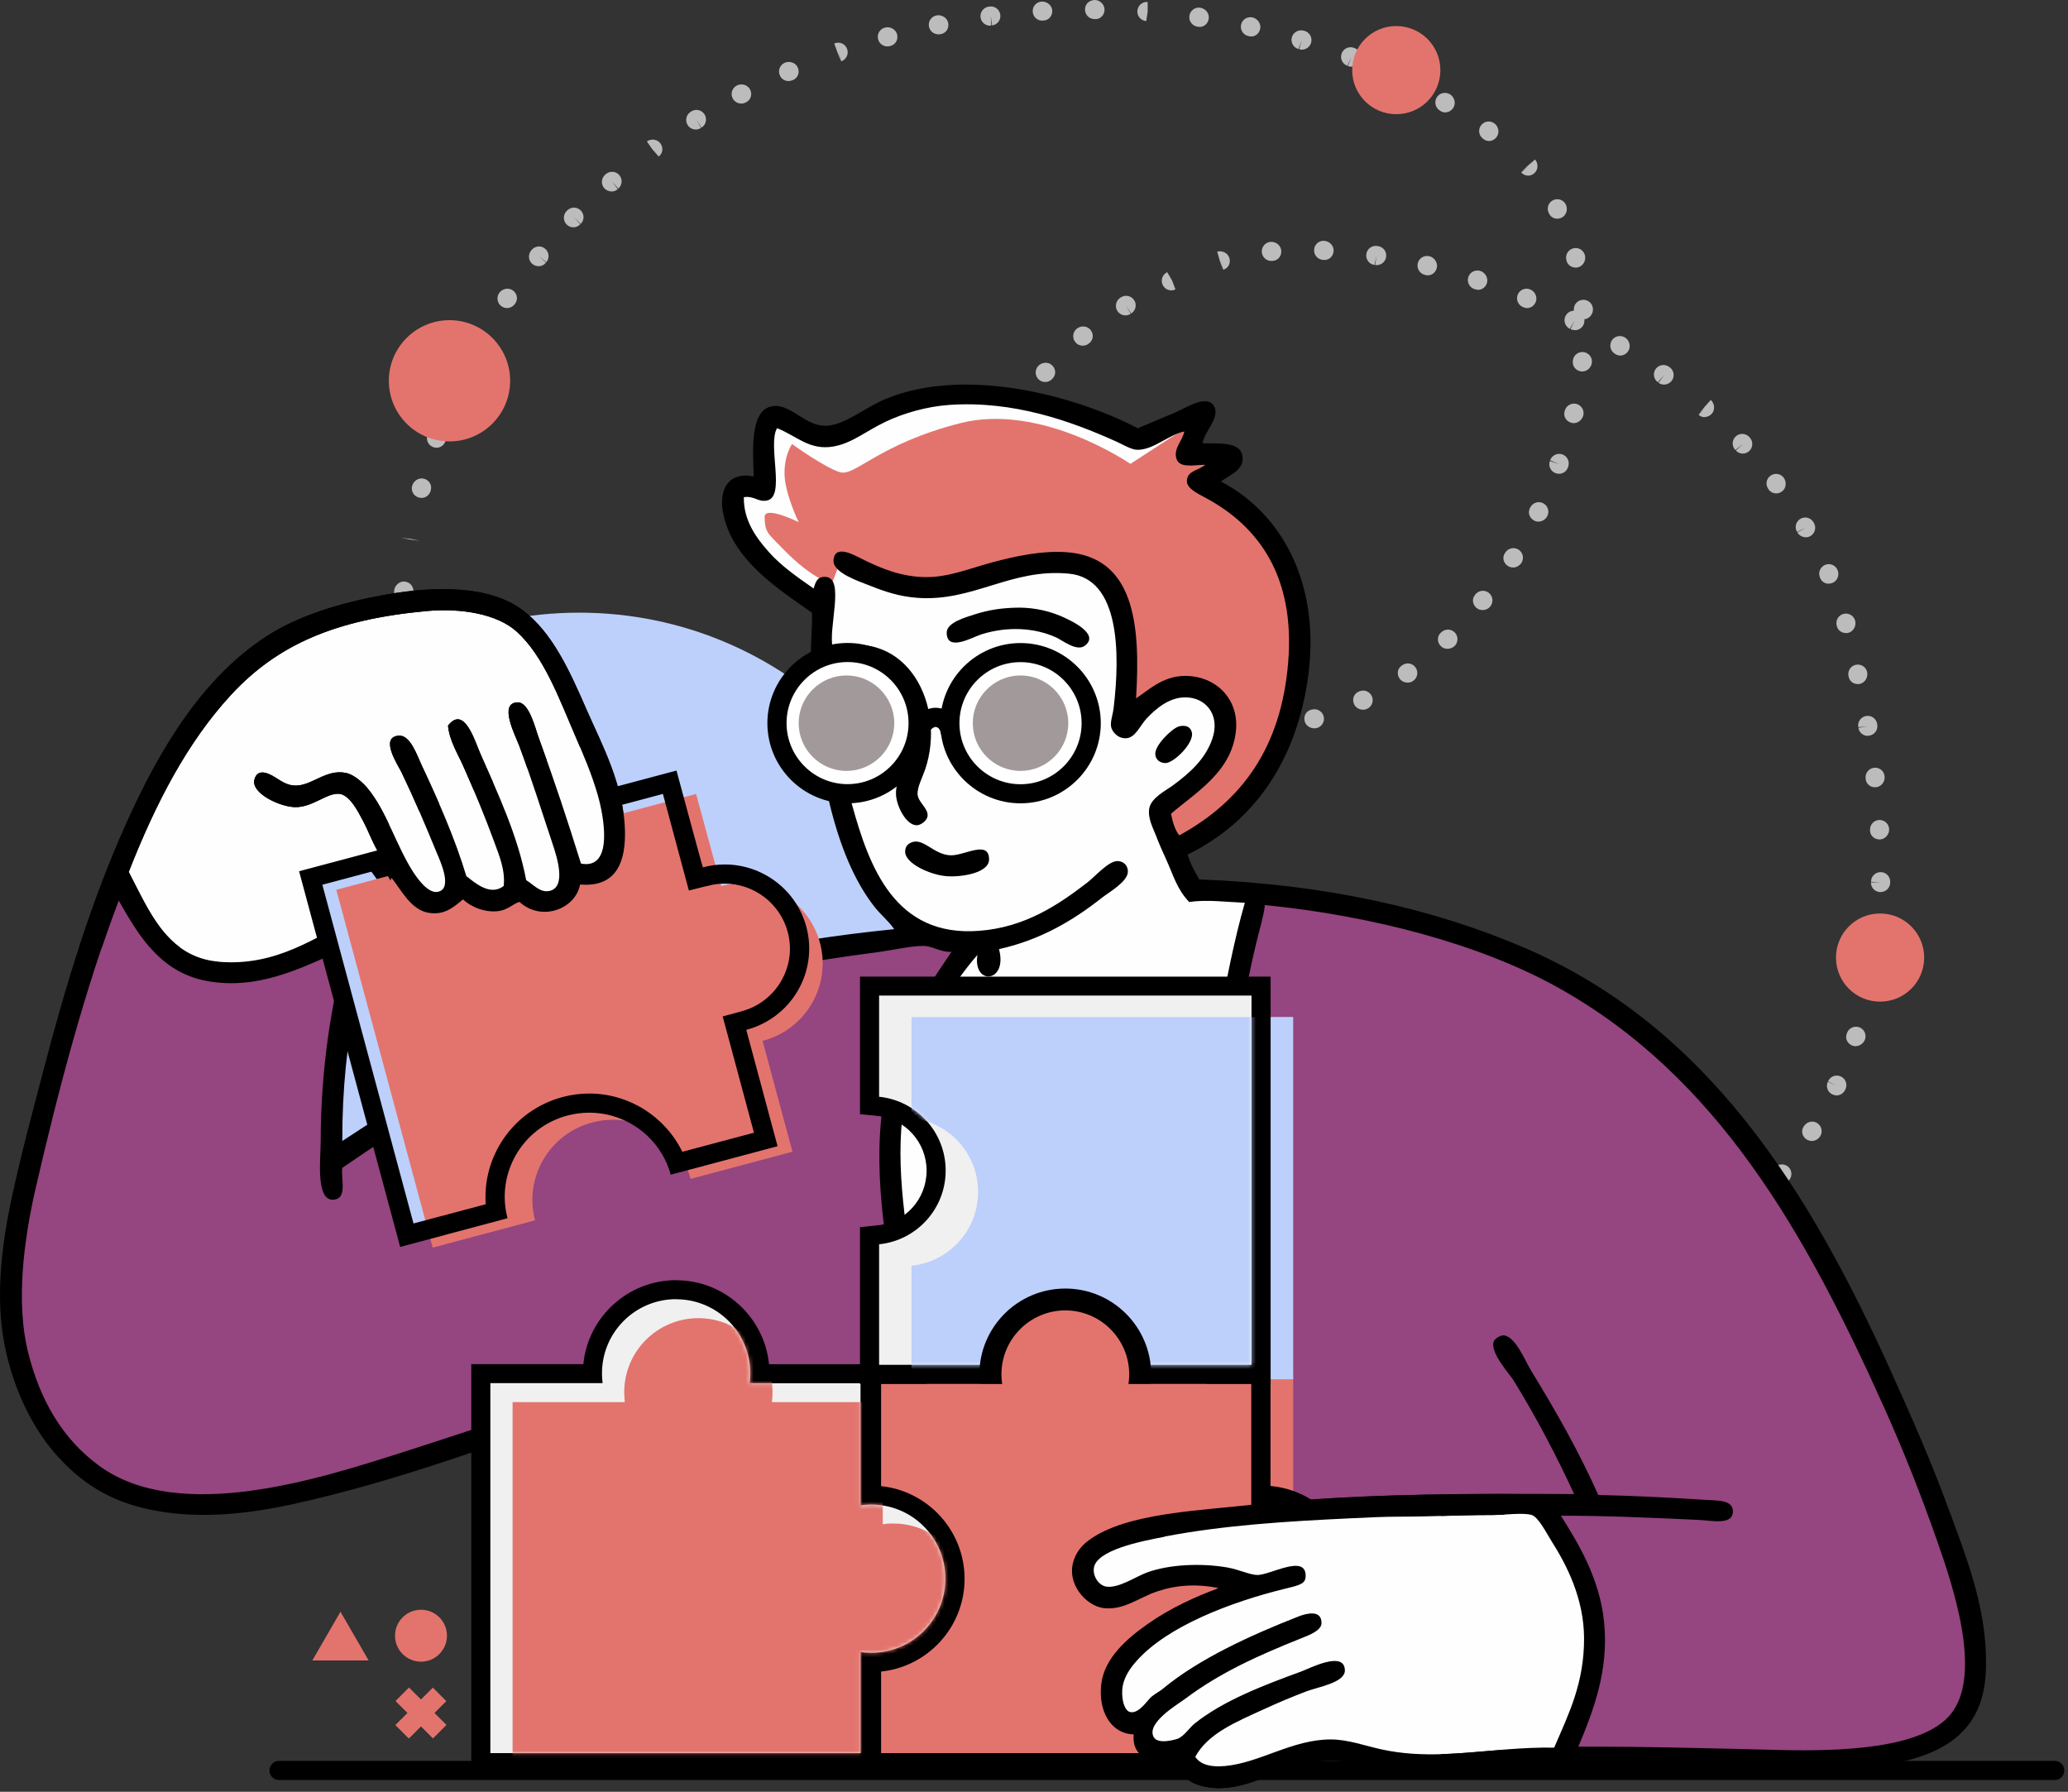 <svg width="531" height="460" viewBox="0 0 531 460" fill="none" xmlns="http://www.w3.org/2000/svg">
<rect x="0" y="0" width="531" height="460" fill="#333333" stroke="none"/>
<path fill-rule="evenodd" clip-rule="evenodd" d="M148.71 157.286C201.873 157.286 244.968 200.353 244.968 253.504C244.968 306.656 201.873 349.7 148.71 349.7C95.547 349.7 52.452 306.634 52.452 253.504C52.452 200.375 95.547 157.286 148.71 157.286Z" fill="#BDD0FB"/>
<path fill-rule="evenodd" clip-rule="evenodd" d="M148.71 176.494C191.267 176.494 225.77 210.974 225.77 253.504C225.77 296.035 191.267 330.515 148.71 330.515C106.152 330.515 71.65 296.035 71.65 253.504C71.65 210.974 106.152 176.494 148.71 176.494Z" fill="#BDD0FB"/>
<path d="M111.141 433.264L101.515 442.871L104.977 446.336L114.603 436.73L111.141 433.264Z" fill="#E3746D"/>
<path d="M105.009 433.232L101.547 436.697L111.175 446.302L114.637 442.837L105.009 433.232Z" fill="#E3746D"/>
<path fill-rule="evenodd" clip-rule="evenodd" d="M108.099 413.272C111.791 413.272 114.767 416.246 114.767 419.936C114.767 423.625 111.769 426.599 108.099 426.599C104.43 426.599 101.432 423.625 101.432 419.936C101.432 416.246 104.43 413.272 108.099 413.272Z" fill="#E3746D"/>
<path d="M87.424 413.786L80.197 426.286H94.652L87.424 413.786Z" fill="#E3746D"/>
<path d="M367.069 359.047C366.04 359.047 365.077 358.421 364.719 357.437C364.272 356.163 364.876 354.776 366.151 354.329C367.539 353.837 368.926 354.508 369.374 355.783C369.821 357.057 369.172 358.466 367.897 358.913C367.628 359.002 367.337 359.07 367.046 359.07L367.069 359.047Z" fill="#BCBCBC"/>
<path d="M379.666 354.351C378.659 354.351 377.675 353.77 377.317 352.786C376.847 351.534 377.362 350.17 378.615 349.678C378.637 349.678 378.883 349.589 378.906 349.566C380.181 349.119 381.591 349.79 382.038 351.064C382.486 352.339 381.814 353.748 380.539 354.195C380.27 354.284 379.979 354.351 379.689 354.351H379.666ZM392.219 349.499C391.212 349.499 390.25 348.94 389.869 347.979C389.377 346.726 389.869 345.34 391.145 344.848L391.368 344.759C392.644 344.267 394.053 344.893 394.546 346.167C395.038 347.442 394.411 348.851 393.136 349.343C392.845 349.454 392.51 349.522 392.196 349.522L392.219 349.499ZM404.682 344.423C403.697 344.423 402.757 343.887 402.355 342.947C401.84 341.718 402.31 340.331 403.541 339.795C403.541 339.795 403.787 339.705 403.809 339.683C405.062 339.169 406.494 339.795 407.009 341.047C407.501 342.299 406.897 343.73 405.644 344.244C405.331 344.379 405.017 344.423 404.682 344.423ZM416.742 338.542C415.914 338.542 415.086 338.14 414.616 337.402C413.923 336.239 414.191 334.786 415.355 334.093L415.534 333.981C416.697 333.265 418.196 333.645 418.912 334.808C419.606 335.971 419.248 337.469 418.084 338.185C417.682 338.431 417.212 338.565 416.742 338.565V338.542ZM427.974 331.186C427.191 331.186 426.43 330.85 425.96 330.179C425.177 329.061 425.356 327.608 426.475 326.825L426.654 326.691C427.773 325.931 429.294 326.199 430.077 327.317C430.838 328.435 430.57 329.956 429.451 330.738C429.003 331.052 428.489 331.186 427.974 331.186ZM438.625 323.002C437.931 323.002 437.238 322.733 436.768 322.174C435.895 321.146 435.94 319.67 436.991 318.798L437.148 318.664C438.177 317.792 439.744 317.926 440.616 318.954C441.489 319.983 441.355 321.548 440.325 322.42C439.855 322.823 439.251 323.024 438.647 323.024L438.625 323.002ZM448.515 313.923C447.888 313.923 447.284 313.7 446.814 313.252C445.852 312.291 445.785 310.815 446.747 309.853L446.904 309.697C447.866 308.735 449.41 308.735 450.372 309.697C451.334 310.658 451.334 312.201 450.372 313.163C449.879 313.655 449.186 313.923 448.515 313.923ZM457.42 303.883C456.883 303.883 456.368 303.727 455.943 303.369C454.891 302.519 454.645 301.066 455.496 300.015L455.63 299.836C456.48 298.785 458.024 298.628 459.076 299.478C460.127 300.328 460.284 301.871 459.434 302.922C458.941 303.548 458.158 303.883 457.398 303.883H457.42ZM465.162 292.904C464.737 292.904 464.289 292.792 463.909 292.546C462.79 291.831 462.387 290.444 463.081 289.304C463.081 289.282 463.237 289.058 463.26 289.036C464.021 287.918 465.542 287.604 466.661 288.365C467.78 289.125 468.093 290.646 467.332 291.764C466.84 292.502 466.012 292.926 465.162 292.926V292.904ZM471.561 281.209C471.203 281.209 470.845 281.12 470.487 280.963C469.256 280.382 468.764 278.906 469.346 277.699L471.561 278.772L469.391 277.609C469.928 276.357 471.36 275.798 472.613 276.335C473.866 276.871 474.425 278.325 473.888 279.555C473.888 279.577 473.776 279.801 473.754 279.845C473.329 280.717 472.456 281.232 471.539 281.232L471.561 281.209ZM476.461 268.598C476.237 268.598 475.991 268.553 475.767 268.486C474.47 268.061 473.731 266.787 474.156 265.49L474.224 265.288C474.649 263.992 476.014 263.298 477.311 263.701C478.609 264.126 479.303 265.49 478.9 266.787C478.564 267.838 477.535 268.575 476.484 268.575L476.461 268.598ZM106.69 261.666C105.258 261.621 104.184 260.481 104.228 259.139C104.273 257.775 105.459 256.657 106.757 256.657C108.122 256.702 109.173 257.73 109.128 259.072V259.296C109.084 260.615 107.987 261.666 106.667 261.666H106.69ZM479.952 255.718C479.773 255.718 479.594 255.718 479.415 255.651C478.095 255.36 477.244 254.063 477.535 252.722L479.929 253.236L477.558 252.565C477.804 251.246 479.079 250.351 480.422 250.597C481.764 250.843 482.637 252.118 482.391 253.46C482.391 253.482 482.346 253.728 482.323 253.75C482.077 254.891 481.048 255.673 479.929 255.673L479.952 255.718ZM106.824 248.227C105.504 248.227 104.407 247.176 104.363 245.857C104.363 245.835 104.363 245.589 104.363 245.566C104.363 244.202 105.459 243.107 106.824 243.107C108.189 243.107 109.285 244.202 109.285 245.566H106.824L109.285 245.7C109.33 247.064 108.256 248.182 106.913 248.227H106.824ZM482.01 242.346C482.01 242.346 481.854 242.346 481.764 242.346C480.422 242.212 479.437 241.116 479.571 239.775C479.571 239.775 479.594 239.529 479.594 239.506C479.75 238.165 480.959 237.181 482.323 237.36C483.666 237.516 484.628 238.746 484.471 240.088C484.315 241.34 483.241 242.346 482.01 242.346ZM106.488 234.788C105.19 234.788 104.116 233.782 104.049 232.485C104.049 232.463 104.049 232.217 104.049 232.194C104.005 230.83 105.079 229.712 106.421 229.668C107.786 229.69 108.905 230.696 108.949 232.038L106.488 232.105L108.949 232.172C109.039 233.514 108.01 234.677 106.645 234.766C106.6 234.766 106.533 234.766 106.488 234.766V234.788ZM482.86 229.042C481.428 228.997 480.354 227.879 480.399 226.515L482.86 226.582L480.422 226.358C480.422 224.994 481.518 223.899 482.883 223.899C484.248 223.899 485.344 224.994 485.344 226.358C485.344 226.381 485.344 226.627 485.344 226.649C485.299 227.968 484.203 229.019 482.883 229.019L482.86 229.042ZM105.884 221.372C104.564 221.372 103.468 220.321 103.423 219.002C103.378 217.66 104.43 216.43 105.75 216.363C107.07 216.296 108.233 217.213 108.301 218.554C108.301 218.577 108.301 218.823 108.301 218.845C108.345 220.209 107.271 221.327 105.929 221.372H105.839H105.884ZM482.614 215.513C481.339 215.513 480.265 214.619 480.175 213.322C480.175 213.3 480.175 213.054 480.175 213.031C480.131 211.667 481.205 210.549 482.547 210.505C483.934 210.505 485.031 211.533 485.076 212.875C485.12 214.216 484.069 215.446 482.749 215.513C482.704 215.513 482.659 215.513 482.614 215.513ZM105.079 207.955C103.781 207.955 102.707 206.949 102.64 205.652C102.55 204.311 103.579 203.036 104.922 202.947C106.309 202.857 107.428 203.796 107.517 205.138V205.362C107.607 206.703 106.578 207.866 105.235 207.955C105.19 207.955 105.123 207.955 105.079 207.955ZM481.451 202.119C480.243 202.119 479.213 201.292 479.057 200.062C479.057 200.04 479.034 199.794 479.034 199.771C478.9 198.43 479.907 197.222 481.249 197.11C482.637 196.976 483.8 197.982 483.912 199.324C484.046 200.666 483.084 201.963 481.742 202.097C481.652 202.097 481.54 202.097 481.451 202.097V202.119ZM104.116 194.561C102.863 194.561 101.789 193.6 101.677 192.325C101.677 192.303 101.677 192.057 101.677 192.034C101.588 190.693 102.617 189.53 103.982 189.441C105.302 189.374 106.511 190.38 106.578 191.744L104.139 191.9H106.6C106.734 193.242 105.727 194.427 104.385 194.561C104.318 194.561 104.228 194.561 104.161 194.561H104.116ZM324.019 189.016C322.699 189.016 321.603 187.965 321.558 186.646C321.513 185.282 322.587 184.163 323.93 184.119L323.997 186.578L324.086 184.119C325.429 184.029 326.592 185.103 326.66 186.444C326.727 187.786 325.675 188.949 324.333 189.016H324.086C324.064 189.016 324.042 189.016 324.019 189.016ZM479.594 188.926C478.408 188.926 477.356 188.054 477.177 186.847L479.594 186.467L477.155 186.69C476.909 185.349 477.781 184.074 479.124 183.828C480.466 183.56 481.742 184.454 481.988 185.796C481.988 185.796 482.033 186.042 482.033 186.064C482.234 187.406 481.317 188.658 479.974 188.859C479.84 188.859 479.728 188.882 479.594 188.882V188.926ZM310.863 187.942C310.706 187.942 310.527 187.942 310.37 187.898C309.05 187.629 308.088 186.31 308.357 184.991C308.625 183.672 309.789 182.777 311.154 183.045L311.355 183.09C312.675 183.358 313.548 184.655 313.279 185.975C313.033 187.137 312.026 187.942 310.885 187.942H310.863ZM337.467 186.981C336.348 186.981 335.296 186.265 335.005 185.17C334.67 183.873 335.341 182.553 336.639 182.218C336.639 182.218 336.885 182.151 336.907 182.151C338.227 181.838 339.548 182.621 339.883 183.94C340.219 185.259 339.413 186.578 338.093 186.914C337.892 186.959 337.69 186.981 337.467 186.981ZM298.064 183.895C297.728 183.895 297.393 183.828 297.057 183.672C295.827 183.113 295.178 181.637 295.715 180.407C296.252 179.177 297.594 178.573 298.847 179.11L299.071 179.199C300.302 179.758 300.861 181.212 300.302 182.442C299.899 183.358 299.004 183.895 298.064 183.895ZM349.974 182.196C349.035 182.196 348.14 181.704 347.715 180.854C347.133 179.647 347.536 178.238 348.721 177.634C348.721 177.634 348.945 177.522 348.968 177.522C350.198 176.941 351.653 177.478 352.234 178.707C352.816 179.937 352.279 181.391 351.048 181.972C350.69 182.129 350.332 182.218 349.952 182.218L349.974 182.196ZM103.154 181.145C101.834 181.145 100.738 180.094 100.693 178.775C100.648 177.433 101.7 176.203 103.02 176.136C104.318 176.047 105.504 176.986 105.571 178.327C105.571 178.35 105.571 178.596 105.571 178.618C105.616 179.982 104.542 181.1 103.199 181.145C103.177 181.145 103.154 181.145 103.11 181.145H103.154ZM286.295 177.433C285.825 177.433 285.355 177.299 284.93 177.03C283.811 176.27 283.408 174.705 284.169 173.564C284.93 172.446 286.362 172.066 287.481 172.827L287.66 172.938C288.778 173.699 289.092 175.219 288.331 176.337C287.861 177.053 287.078 177.433 286.295 177.433ZM477.021 175.622C475.924 175.622 474.94 174.928 474.694 173.788C474.694 173.788 474.649 173.542 474.626 173.52C474.38 172.178 475.253 170.904 476.573 170.658C477.915 170.412 479.191 171.284 479.437 172.603C479.683 173.922 478.855 175.309 477.535 175.577C477.356 175.622 477.177 175.622 476.998 175.622H477.021ZM361.408 175.242C360.647 175.242 359.887 174.906 359.417 174.28C358.611 173.184 358.768 171.709 359.864 170.926L360.043 170.792C361.14 169.987 362.684 170.233 363.467 171.351C364.25 172.446 364.004 173.989 362.907 174.772C362.46 175.107 361.923 175.264 361.386 175.264L361.408 175.242ZM275.622 169.271C275.04 169.271 274.458 169.07 274.011 168.667L273.832 168.511C272.825 167.617 272.735 166.051 273.653 165.045C274.548 164.039 276.114 163.949 277.121 164.844L275.488 166.677L277.278 164.978C278.285 165.872 278.396 167.415 277.501 168.444C277.009 169.003 276.338 169.271 275.667 169.271H275.622ZM102.931 167.706C101.566 167.706 100.469 166.61 100.469 165.246C100.469 165.224 100.469 164.978 100.469 164.956C100.514 163.592 101.633 162.608 102.998 162.585C104.363 162.63 105.414 163.748 105.369 165.112L102.908 165.045L105.347 165.246C105.347 166.61 104.251 167.706 102.886 167.706H102.931ZM371.656 166.566C371.029 166.566 370.381 166.342 369.933 165.85C368.993 164.888 368.949 163.413 369.911 162.474C369.911 162.474 370.067 162.317 370.09 162.317C371.074 161.378 372.618 161.423 373.558 162.384C374.498 163.368 374.453 164.911 373.491 165.85C372.998 166.32 372.327 166.566 371.678 166.566H371.656ZM473.955 162.518C472.926 162.518 471.986 161.892 471.673 160.841C471.673 160.819 471.606 160.595 471.606 160.573C471.27 159.254 472.076 157.934 473.373 157.599C474.694 157.263 476.014 158.068 476.349 159.365C476.685 160.662 475.924 162.093 474.649 162.451C474.425 162.518 474.179 162.541 473.955 162.541V162.518ZM264.457 158.538C263.629 157.465 263.763 155.832 264.837 155.005C265.911 154.178 267.388 154.289 268.216 155.363L266.269 156.861L268.283 155.43L266.403 157.017L264.457 158.516V158.538ZM380.651 156.615C380.114 156.615 379.599 156.458 379.152 156.101C378.122 155.251 377.876 153.82 378.704 152.769C378.704 152.769 378.883 152.568 378.883 152.545C379.756 151.517 381.3 151.36 382.351 152.255C383.381 153.127 383.515 154.67 382.642 155.721C382.15 156.324 381.389 156.637 380.651 156.637V156.615ZM103.647 154.245C103.647 154.245 103.512 154.245 103.423 154.245C102.08 154.111 101.073 152.97 101.208 151.629C101.342 150.287 102.55 149.191 103.893 149.303C105.235 149.437 106.242 150.51 106.13 151.874C105.996 153.261 104.922 154.267 103.669 154.267L103.647 154.245ZM469.547 149.862C468.63 149.862 467.802 149.37 467.399 148.476C467.399 148.476 467.31 148.23 467.287 148.207C466.795 146.955 467.399 145.524 468.652 145.01C469.905 144.495 471.337 145.122 471.852 146.374C472.344 147.626 471.807 149.124 470.554 149.638C470.218 149.773 469.883 149.84 469.547 149.84V149.862ZM259.445 148.051C258.527 148.051 257.632 147.537 257.207 146.642C257.207 146.642 257.095 146.396 257.095 146.374C256.558 145.122 257.118 143.69 258.371 143.154C259.624 142.617 261.056 143.199 261.593 144.428L259.333 145.412L261.637 144.563C262.219 145.792 261.682 147.246 260.452 147.827C260.116 147.984 259.758 148.051 259.422 148.051H259.445ZM388.46 145.681C388.035 145.681 387.587 145.569 387.207 145.323C386.066 144.607 385.663 143.199 386.379 142.058C386.379 142.058 386.513 141.835 386.535 141.835C387.274 140.694 388.795 140.381 389.936 141.119C391.078 141.857 391.391 143.377 390.652 144.518C390.16 145.256 389.31 145.703 388.482 145.703L388.46 145.681ZM107.831 138.838L105.392 138.525L102.975 138.078L105.437 138.324L107.831 138.838ZM463.64 137.921C462.79 137.921 461.962 137.474 461.515 136.692L463.64 135.484L461.425 136.557C460.731 135.395 461.112 133.896 462.275 133.203C463.439 132.51 464.938 132.89 465.632 134.053C465.632 134.053 465.743 134.254 465.766 134.277C466.437 135.462 466.034 136.96 464.848 137.631C464.468 137.854 464.043 137.944 463.64 137.944V137.921ZM255.775 135.149C254.544 135.149 253.493 134.232 253.336 133.002C253.18 131.66 254.119 130.319 255.462 130.162C256.804 129.983 258.013 130.833 258.192 132.197L258.214 132.421C258.371 133.762 257.431 134.992 256.066 135.149C255.976 135.149 255.865 135.149 255.775 135.149ZM395.016 133.919C394.658 133.919 394.322 133.852 393.986 133.673C392.778 133.069 392.241 131.727 392.8 130.52C392.8 130.498 392.912 130.274 392.935 130.252C393.561 129.044 395.038 128.575 396.246 129.201C397.454 129.827 397.924 131.303 397.298 132.51C396.85 133.382 395.933 133.919 394.993 133.919H395.016ZM108.189 127.814C107.987 127.814 107.786 127.792 107.585 127.747C106.264 127.412 105.481 126.07 105.817 124.773C106.153 123.454 107.517 122.56 108.838 122.895C110.158 123.23 110.963 124.46 110.628 125.779L110.583 125.981C110.292 127.099 109.307 127.837 108.211 127.837L108.189 127.814ZM456.055 126.674C455.361 126.674 454.69 126.383 454.22 125.779C454.22 125.779 454.064 125.578 454.064 125.556C453.258 124.46 453.504 122.917 454.601 122.135C455.697 121.33 457.241 121.576 458.024 122.671C458.807 123.767 458.651 125.355 457.577 126.16C457.107 126.517 456.57 126.674 456.055 126.674ZM256.267 121.755C256.088 121.755 255.909 121.755 255.73 121.687C254.41 121.397 253.56 120.1 253.851 118.758C254.142 117.439 255.462 116.5 256.76 116.768C258.08 117.036 258.952 118.199 258.706 119.518C258.706 119.541 258.661 119.787 258.639 119.809C258.393 120.95 257.364 121.732 256.245 121.732L256.267 121.755ZM400.274 121.62C400.005 121.62 399.714 121.576 399.446 121.486C398.171 121.017 397.499 119.63 397.969 118.356L400.274 119.183L398.036 118.154C398.484 116.88 399.893 116.209 401.169 116.656C402.444 117.103 403.115 118.512 402.668 119.787C402.668 119.787 402.601 119.988 402.601 120.01C402.243 121.017 401.303 121.643 400.296 121.643L400.274 121.62ZM447.508 116.455C446.859 116.455 446.21 116.187 445.718 115.672L447.508 113.995L445.583 115.538C444.644 114.554 444.688 113.011 445.651 112.072C446.635 111.133 448.179 111.178 449.119 112.139L449.275 112.318C450.193 113.302 450.148 114.867 449.163 115.784C448.694 116.231 448.089 116.455 447.485 116.455H447.508ZM112.082 114.934C111.836 114.934 111.59 114.89 111.321 114.823C110.023 114.398 109.33 113.034 109.733 111.737C109.733 111.715 109.822 111.491 109.822 111.469C110.292 110.194 111.702 109.546 112.955 109.993C114.23 110.462 114.901 111.849 114.431 113.123L112.127 112.296L114.387 113.257C114.051 114.286 113.089 114.957 112.06 114.957L112.082 114.934ZM260.787 109.143C260.384 109.143 259.959 109.031 259.579 108.83C258.393 108.159 257.968 106.661 258.639 105.498C259.288 104.335 260.832 103.821 261.995 104.447C263.181 105.073 263.674 106.46 263.069 107.645C263.069 107.667 262.935 107.891 262.935 107.913C262.488 108.718 261.66 109.165 260.787 109.165V109.143ZM404.078 108.629C403.899 108.629 403.72 108.629 403.563 108.562C402.265 108.249 401.415 107.063 401.706 105.744C401.706 105.744 401.773 105.498 401.773 105.476C402.109 104.157 403.451 103.374 404.749 103.687C406.069 104.022 406.874 105.342 406.539 106.661C406.248 107.779 405.219 108.629 404.1 108.629H404.078ZM437.707 107.108C437.17 107.108 436.611 106.907 436.164 106.504L437.797 104.671L436.096 106.437L437.64 104.514L439.274 102.681C440.281 103.575 440.437 105.208 439.542 106.214C439.05 106.773 438.356 107.063 437.685 107.063L437.707 107.108ZM117.027 102.457C116.669 102.457 116.333 102.39 115.998 102.234C114.767 101.652 114.23 100.199 114.812 98.969C115.371 97.761 116.87 97.113 118.101 97.672C119.331 98.231 119.913 99.573 119.376 100.802C119.376 100.802 119.264 101.026 119.264 101.048C118.839 101.943 117.967 102.457 117.027 102.457ZM427.303 98.745C426.811 98.745 426.296 98.589 425.849 98.276L427.303 96.286L425.692 98.141C424.596 97.359 424.349 95.816 425.133 94.72C425.938 93.625 427.46 93.379 428.556 94.161L428.735 94.296C429.831 95.1 430.077 96.621 429.272 97.717C428.802 98.365 428.041 98.723 427.281 98.723L427.303 98.745ZM268.372 98.074C267.791 98.074 267.209 97.873 266.761 97.471C265.754 96.576 265.643 95.033 266.538 94.005C267.433 92.999 269.044 92.82 270.05 93.692C271.08 94.586 271.259 96.04 270.364 97.068L270.207 97.247C269.715 97.806 269.044 98.074 268.372 98.074ZM406.293 95.369C406.293 95.369 406.158 95.369 406.091 95.369C404.749 95.235 403.742 94.161 403.854 92.797V92.596C404.01 91.254 405.174 90.248 406.539 90.382C407.881 90.516 408.888 91.702 408.754 93.043C408.642 94.318 407.546 95.369 406.293 95.369ZM416.048 91.277C415.645 91.277 415.22 91.165 414.84 90.941L414.661 90.829C413.497 90.136 413.139 88.616 413.833 87.453C414.527 86.29 416.048 85.933 417.212 86.626C418.375 87.319 418.823 88.884 418.129 90.047C417.659 90.829 416.876 91.277 416.048 91.277ZM123.091 90.472C122.688 90.472 122.263 90.36 121.882 90.159C120.696 89.488 120.294 87.99 120.965 86.805C121.636 85.642 123.18 85.127 124.366 85.798C125.552 86.469 125.999 87.856 125.35 89.041L125.239 89.242C124.791 90.025 123.963 90.472 123.113 90.472H123.091ZM278.016 88.75C277.3 88.75 276.584 88.437 276.114 87.833C275.264 86.782 275.42 85.239 276.472 84.39C277.524 83.54 279.157 83.629 280.007 84.68C280.858 85.731 280.791 87.207 279.739 88.057C279.739 88.057 279.56 88.191 279.56 88.213C279.112 88.571 278.553 88.75 278.016 88.75ZM404.368 84.747C403.988 84.747 403.608 84.658 403.25 84.479L404.368 82.31L403.071 84.412C401.862 83.808 401.37 82.332 401.974 81.125C402.399 80.275 403.25 79.783 404.122 79.761C404.122 79.716 404.122 79.56 404.122 79.56C404.033 78.196 405.062 77.055 406.427 76.966C407.769 76.899 408.933 77.905 409.022 79.269C409.112 80.588 408.127 81.841 406.807 81.975C406.874 82.467 406.807 82.981 406.561 83.451C406.114 84.3 405.263 84.77 404.368 84.77V84.747ZM288.98 80.968C288.174 80.968 287.391 80.566 286.921 79.85C286.183 78.71 286.519 77.189 287.637 76.451C287.637 76.451 287.861 76.317 287.883 76.295C289.047 75.602 290.546 75.96 291.262 77.122C291.956 78.285 291.598 79.783 290.434 80.499L289.159 78.397L290.322 80.566C289.92 80.834 289.45 80.968 288.98 80.968ZM392.129 79.09C391.838 79.09 391.525 79.023 391.234 78.911L391.033 78.822C389.78 78.308 389.198 76.854 389.713 75.624C390.227 74.372 391.659 73.791 392.912 74.305C394.165 74.819 394.859 76.295 394.322 77.547C393.919 78.509 393.047 79.09 392.107 79.09H392.129ZM130.183 79.09C129.691 79.09 129.199 78.934 128.751 78.621C127.655 77.838 127.409 76.295 128.192 75.199C128.975 74.104 130.541 73.768 131.638 74.528C132.734 75.289 133.092 76.698 132.354 77.816C132.354 77.838 132.197 78.039 132.175 78.061C131.705 78.732 130.944 79.09 130.183 79.09ZM300.772 74.551C299.854 74.551 298.982 74.037 298.556 73.165C297.975 71.935 298.467 70.481 299.697 69.877L300.951 72.002L301.823 74.305C301.488 74.461 301.107 74.551 300.749 74.551H300.772ZM379.532 74.394C379.286 74.394 379.062 74.35 378.816 74.282C378.816 74.282 378.592 74.216 378.57 74.216C377.294 73.791 376.601 72.382 377.026 71.107C377.451 69.833 378.861 69.14 380.136 69.564C381.412 69.989 382.195 71.42 381.792 72.695C381.456 73.724 380.539 74.417 379.532 74.417V74.394ZM366.622 70.683C366.443 70.683 366.264 70.683 366.085 70.615C366.085 70.615 365.838 70.548 365.816 70.548C364.496 70.213 363.713 68.871 364.048 67.552C364.384 66.233 365.727 65.45 367.047 65.785C368.344 66.121 369.239 67.463 368.926 68.782C368.658 69.9 367.718 70.683 366.622 70.683ZM314.04 69.296L313.212 66.971L312.541 64.6C313.839 64.243 315.293 64.958 315.673 66.255C316.054 67.552 315.405 68.871 314.107 69.251L313.413 66.903L314.04 69.274V69.296ZM404.547 68.692C403.473 68.692 402.534 68.022 402.243 66.948L402.198 66.725C401.862 65.405 402.668 64.086 403.988 63.751C405.308 63.415 406.628 64.22 406.964 65.54C407.3 66.859 406.516 68.29 405.196 68.625C404.973 68.67 404.749 68.715 404.547 68.715V68.692ZM138.283 68.335C137.746 68.335 137.209 68.156 136.762 67.82C135.688 66.993 135.509 65.45 136.337 64.377C136.337 64.377 136.516 64.175 136.516 64.153C137.388 63.124 138.932 62.968 139.984 63.862C141.013 64.734 141.147 66.277 140.275 67.328L138.395 65.741L140.185 67.418C139.693 68.044 138.977 68.357 138.261 68.357L138.283 68.335ZM353.465 68.066C353.331 68.066 353.219 68.066 353.085 68.044L353.465 65.629L352.928 68.022C351.585 67.843 350.646 66.613 350.825 65.249C351.004 63.907 352.234 62.968 353.599 63.147C353.599 63.147 353.845 63.192 353.868 63.192C355.21 63.393 356.128 64.645 355.904 65.987C355.725 67.194 354.673 68.066 353.487 68.066H353.465ZM326.436 66.993C325.183 66.993 324.109 66.031 323.997 64.757C323.885 63.415 324.87 62.208 326.212 62.096C327.555 61.984 328.852 62.946 328.987 64.31C329.121 65.651 328.226 66.836 326.883 66.971H326.66C326.592 66.971 326.503 66.971 326.436 66.971V66.993ZM340.085 66.725C340.085 66.725 340.018 66.725 339.973 66.725H339.749C338.407 66.657 337.355 65.517 337.422 64.153C337.489 62.789 338.608 61.738 339.995 61.828C341.338 61.895 342.501 63.035 342.434 64.399C342.367 65.718 341.382 66.747 340.085 66.747V66.725ZM147.233 58.362C146.629 58.362 146.025 58.138 145.555 57.691C144.571 56.774 144.526 55.209 145.443 54.225C145.443 54.225 145.622 54.046 145.645 54.024C146.607 53.062 148.151 53.062 149.113 54.024C150.075 54.985 150.075 56.528 149.113 57.49L147.368 55.745L149.001 57.579C148.509 58.093 147.86 58.362 147.211 58.362H147.233ZM399.849 56.148C398.998 56.148 398.215 55.723 397.79 54.896C397.79 54.896 397.678 54.672 397.656 54.65C397.074 53.42 397.589 51.967 398.797 51.385C400.005 50.804 401.482 51.296 402.064 52.526C402.646 53.733 402.198 55.276 400.99 55.88C400.609 56.059 400.207 56.148 399.826 56.148H399.849ZM157.011 49.149C156.34 49.149 155.646 48.858 155.154 48.322C154.259 47.293 154.371 45.75 155.378 44.856L155.557 44.699C156.586 43.827 158.13 43.917 159.025 44.968C159.898 45.996 159.786 47.539 158.756 48.434L157.168 46.578L158.622 48.568C158.152 48.97 157.571 49.171 157.011 49.171V49.149ZM392.353 45.079C391.704 45.079 391.078 44.811 390.608 44.274L392.465 42.687L390.541 44.23L392.308 42.53L394.165 40.943C395.038 41.971 394.993 43.603 393.964 44.476C393.472 44.901 392.89 45.102 392.331 45.102L392.353 45.079ZM169.094 40.205L167.505 38.326L166.096 36.314C167.192 35.531 168.803 35.733 169.586 36.828C170.369 37.924 170.213 39.377 169.116 40.182L167.662 38.192L169.071 40.205H169.094ZM382.329 36.202C381.881 36.202 381.412 36.068 381.009 35.777C381.009 35.777 380.807 35.643 380.807 35.621C379.711 34.816 379.465 33.295 380.27 32.2C381.076 31.104 382.597 30.858 383.694 31.663C384.79 32.446 385.103 34.033 384.32 35.129C383.828 35.822 383.09 36.202 382.329 36.202ZM178.648 33.251C177.842 33.251 177.059 32.848 176.589 32.133C175.851 30.992 176.187 29.471 177.305 28.734C177.305 28.734 177.529 28.599 177.552 28.577C178.715 27.861 180.214 28.242 180.93 29.404C181.624 30.567 181.266 32.065 180.102 32.781L178.827 30.679L179.99 32.848C179.588 33.116 179.118 33.251 178.648 33.251ZM371.097 28.868C370.694 28.868 370.291 28.756 369.933 28.532C369.933 28.532 369.732 28.421 369.732 28.398C368.568 27.705 368.21 26.184 368.904 25.022C369.597 23.859 371.119 23.501 372.282 24.194C373.446 24.888 373.893 26.453 373.2 27.616C372.73 28.398 371.947 28.845 371.119 28.845L371.097 28.868ZM190.328 26.587C189.433 26.587 188.583 26.095 188.135 25.268C187.509 24.06 187.978 22.584 189.187 21.958C190.395 21.332 191.961 21.757 192.588 22.965C193.214 24.172 192.834 25.603 191.626 26.229L191.447 26.319C191.089 26.497 190.708 26.587 190.328 26.587ZM359.26 22.495C358.925 22.495 358.589 22.428 358.253 22.249L358.052 22.16C356.844 21.578 356.329 20.102 356.911 18.872C357.492 17.643 358.969 17.151 360.178 17.732C361.386 18.314 362.012 19.834 361.408 21.064C360.983 21.958 360.133 22.495 359.238 22.495H359.26ZM202.478 20.818C201.515 20.818 200.598 20.259 200.218 19.297C199.703 18.045 200.285 16.614 201.538 16.1C202.791 15.585 204.312 16.1 204.849 17.352C205.386 18.582 204.894 19.991 203.663 20.527L203.44 20.617C203.126 20.751 202.813 20.796 202.5 20.796L202.478 20.818ZM346.999 17.128C346.685 17.128 346.394 17.084 346.081 16.95L346.999 14.669L345.947 16.882C344.672 16.413 344.023 15.004 344.493 13.729C344.962 12.455 346.372 11.806 347.647 12.276L347.894 12.366C349.147 12.88 349.773 14.289 349.258 15.563C348.878 16.525 347.961 17.106 346.976 17.106L346.999 17.128ZM215.88 15.764L214.202 11.158L214.426 11.091C215.701 10.644 217.111 11.337 217.536 12.634C217.961 13.908 217.29 15.317 215.992 15.742L215.209 13.416L215.858 15.787L215.88 15.764ZM334.289 12.746C334.043 12.746 333.82 12.701 333.573 12.634L334.289 10.286L333.394 12.589C332.097 12.209 331.336 10.845 331.716 9.548C332.097 8.251 333.462 7.513 334.759 7.871C334.759 7.871 334.983 7.938 335.005 7.938C336.303 8.341 337.042 9.705 336.639 11.002C336.326 12.053 335.341 12.746 334.289 12.746ZM227.851 11.918C226.755 11.918 225.77 11.203 225.479 10.085C225.121 8.765 225.904 7.424 227.224 7.088C228.522 6.731 229.977 7.491 230.335 8.788C230.693 10.085 230.021 11.404 228.724 11.762L228.5 11.829C228.298 11.896 228.075 11.918 227.873 11.918H227.851ZM321.267 9.347C321.111 9.347 320.932 9.347 320.753 9.302L320.529 9.257C319.209 8.967 318.381 7.647 318.672 6.328C318.963 5.009 320.283 4.181 321.603 4.472C322.923 4.763 323.863 6.104 323.572 7.424C323.326 8.564 322.386 9.369 321.267 9.369V9.347ZM240.94 8.81C239.777 8.81 238.748 7.983 238.524 6.82C238.278 5.478 239.15 4.204 240.493 3.958C241.813 3.712 243.2 4.562 243.469 5.881C243.737 7.2 242.977 8.475 241.656 8.743C241.656 8.743 241.433 8.788 241.41 8.788C241.254 8.81 241.097 8.833 240.963 8.833L240.94 8.81ZM308.043 6.909C308.043 6.909 307.82 6.909 307.708 6.887C307.708 6.887 307.484 6.865 307.462 6.842C306.119 6.641 305.202 5.389 305.403 4.047C305.605 2.706 306.858 1.766 308.2 1.99C309.543 2.191 310.572 3.444 310.37 4.785C310.191 6.015 309.229 6.909 308.043 6.909ZM254.209 6.596C253.001 6.596 251.949 5.702 251.77 4.472C251.591 3.131 252.531 1.901 253.873 1.699C253.873 1.699 254.097 1.677 254.119 1.677C255.462 1.498 256.692 2.46 256.849 3.801C257.028 5.143 256.066 6.373 254.723 6.529L254.41 4.092L254.522 6.552C254.41 6.552 254.298 6.574 254.186 6.574L254.209 6.596ZM294.305 5.411C292.963 5.3 291.933 4.137 292.045 2.773C292.157 1.431 293.298 0.38 294.685 0.514V3.063L294.305 5.501V5.411ZM267.612 5.3C266.314 5.3 265.24 4.293 265.173 2.996C265.083 1.632 266.112 0.492 267.477 0.402C268.842 0.358 270.095 1.342 270.185 2.683C270.274 4.025 269.334 5.188 267.992 5.277H267.768C267.723 5.277 267.679 5.277 267.612 5.277V5.3ZM281.26 4.897H281.014C279.649 4.897 278.575 3.757 278.598 2.415C278.598 1.051 279.672 0.045 281.081 0C282.424 0 283.61 1.118 283.61 2.482C283.61 3.824 282.603 4.919 281.26 4.919V4.897Z" fill="#BCBCBC"/>
<path d="M105.235 275.463C104.944 275.463 104.653 275.418 104.363 275.306C103.087 274.814 102.461 273.405 102.953 272.131C103.445 270.879 104.855 270.208 106.108 270.655C107.361 271.125 108.032 272.466 107.585 273.741L107.54 273.875C107.16 274.859 106.242 275.44 105.258 275.44L105.235 275.463Z" fill="#BCBCBC"/>
<path d="M305.381 456.987H71.65C70.285 456.987 69.189 455.892 69.189 454.528C69.189 453.164 70.285 452.068 71.65 452.068H305.381C306.746 452.068 307.842 453.164 307.842 454.528C307.842 455.892 306.746 456.987 305.381 456.987Z" fill="black"/>
<path d="M527.588 456.987H323.751C322.386 456.987 321.29 455.892 321.29 454.528C321.29 453.164 322.386 452.068 323.751 452.068H527.588C528.953 452.068 530.05 453.164 530.05 454.528C530.05 455.892 528.953 456.987 527.588 456.987Z" fill="black"/>
<path fill-rule="evenodd" clip-rule="evenodd" d="M115.416 82.198C124.03 82.198 130.989 89.175 130.989 97.761C130.989 106.348 124.008 113.324 115.416 113.324C106.824 113.324 99.843 106.348 99.843 97.761C99.843 89.175 106.824 82.198 115.416 82.198Z" fill="#E3746D"/>
<path fill-rule="evenodd" clip-rule="evenodd" d="M358.522 6.686C364.765 6.686 369.844 11.739 369.844 18C369.844 24.261 364.787 29.315 358.522 29.315C352.257 29.315 347.2 24.261 347.2 18C347.2 11.739 352.257 6.686 358.522 6.686Z" fill="#E3746D"/>
<path fill-rule="evenodd" clip-rule="evenodd" d="M482.749 234.52C488.991 234.52 494.07 239.574 494.07 245.835C494.07 252.096 489.014 257.149 482.749 257.149C476.484 257.149 471.427 252.096 471.427 245.835C471.427 239.574 476.484 234.52 482.749 234.52Z" fill="#E3746D"/>
<path fill-rule="evenodd" clip-rule="evenodd" d="M86.597 298.069C86.597 298.069 84.158 265.534 88.946 247.936C93.734 230.361 98.769 220.41 98.769 220.41C98.769 220.41 102.64 230.025 108.591 230.853C114.543 231.68 116.691 228.304 116.691 228.304C116.691 228.304 122.486 234.14 126.939 232.575C131.392 231.009 133.137 229.377 133.137 229.377C133.137 229.377 136.672 233.424 142.96 230.45C149.247 227.476 147.658 223.407 147.658 223.407C147.658 223.407 160.949 230.942 156.832 207.62C152.737 184.298 140.521 165.582 138.484 162.831C136.426 160.081 125.619 149.214 104.765 154.088C83.912 158.963 60.686 160.595 41.578 198.251C22.447 235.906 5.755 297.734 4.211 322.599C2.667 347.464 8.865 376.109 30.882 383.175C70.643 395.92 176.679 352.25 176.679 352.25L195.675 449.944H304.329C304.329 449.944 302.226 455.601 307.104 456.563C311.959 457.524 320.126 455.847 326.95 453.365C333.775 450.883 338.138 446.702 344.448 448.669C350.757 450.637 355.009 451.487 361.945 451.867C368.881 452.247 397.701 449.385 414.236 449.743C430.771 450.078 480.332 453.857 489.573 450.391C498.836 446.925 513.917 437.578 507.294 415.419C500.671 393.259 463.618 291.987 417.01 261.196C364.004 226.157 306.007 228.773 306.007 228.773L302.382 220.03C302.382 220.03 337.153 202.768 333.976 164.575C330.799 126.383 309.632 124.259 309.632 124.259L315.181 118.713L306.209 117.64C306.209 117.64 306.03 107.22 307.283 107.623C308.536 108.025 292.56 113.168 292.56 113.168C292.56 113.168 260.429 96.263 241.343 101.227C222.235 106.191 215.522 113.57 210.398 111.245C205.274 108.942 197.6 107.399 197.6 107.399C197.6 107.399 194.803 109.68 195.675 114.018C196.548 118.333 197.376 123.186 197.376 123.186C197.376 123.186 190.686 122.805 189.477 125.958C188.269 129.111 187.016 128.329 189.903 133.852C195.519 144.563 209.548 154.759 209.548 154.759C209.548 154.759 209.884 171.865 214.448 194.651C219.035 217.436 221.944 225.956 225.971 229.645C229.999 233.335 234.519 239.238 234.519 239.238C234.519 239.238 200.016 241.586 173.904 249.904C147.77 258.222 86.597 298.114 86.597 298.114V298.069Z" fill="#FEFEFF"/>
<path fill-rule="evenodd" clip-rule="evenodd" d="M297.482 207.844L302.181 217.861C302.181 217.861 320.148 209.118 328.226 192.258C336.303 175.398 335.543 150.689 328.875 139.777C322.185 128.865 307.327 123.566 307.327 123.566L315.226 118.445L306.477 115.896L309.901 106.303L290.255 119.094C290.255 119.094 267.41 103.285 246.489 108.651C225.591 114.018 219.595 122.314 215.746 121.24C211.92 120.167 203.373 113.995 203.373 113.995C203.373 113.995 201.292 116.858 201.448 121.889C201.605 126.92 205.073 134.053 205.073 134.053C205.073 134.053 196.235 129.648 196.324 132.778C196.436 136.826 197.108 136.848 201.225 141.097C208.72 148.811 213.598 149.84 213.598 149.84L215.724 144.294C215.724 144.294 229.261 152.031 240.269 150.689C251.278 149.348 276.674 141.365 283.61 149.415C292.224 159.432 288.309 186.109 288.309 186.109L296.408 179.065C296.408 179.065 313.123 171.127 314.13 182.263C315.114 193.421 297.482 207.866 297.482 207.866V207.844Z" fill="#E3746D"/>
<path fill-rule="evenodd" clip-rule="evenodd" d="M326.301 387.669C326.301 387.669 306.947 339.146 310.93 311.083C314.912 283.021 323.303 231.099 323.303 231.099C323.303 231.099 401.527 231.948 432.382 273.338C444.576 289.706 460.351 309.607 472.299 331.566C490.557 365.107 499.91 388.027 503.669 402.181C507.697 417.275 509.039 428.075 505.37 436.102C501.7 444.108 489.282 452.493 471.427 452.314C453.594 452.135 401.213 450.167 401.213 450.167C401.213 450.167 412.759 426.174 408.038 412.847C403.339 399.498 395.664 386.618 395.664 386.618C395.664 386.618 357.022 386.171 345.298 386.819C333.573 387.49 326.301 387.669 326.301 387.669Z" fill="#954580"/>
<path fill-rule="evenodd" clip-rule="evenodd" d="M237.294 348.202C237.294 348.202 225.703 314.37 227.471 296.795C229.238 279.219 248.817 242.615 248.817 242.615C248.817 242.615 239.307 241.049 237.07 239.842C234.832 238.634 233.221 240.49 233.221 240.49C233.221 240.49 176.993 243.621 140.364 265.669C103.736 287.716 85.501 298.092 85.501 298.092C85.501 298.092 85.702 275.463 88.275 258.424C90.02 246.953 94.473 238.791 94.473 238.791C94.473 238.791 64.893 253.817 54.131 249.233C37.64 242.234 30.234 224.055 30.234 224.055C30.234 224.055 15.556 264.931 7.814 294.022C0.095 323.113 -0.308 360.903 20.21 375.93C40.728 390.956 78.877 387.423 117.542 371.033C156.228 354.642 182.228 378.277 182.228 378.277L237.294 348.202Z" fill="#954580"/>
<path fill-rule="evenodd" clip-rule="evenodd" d="M500.671 388.295C496.039 375.527 490.96 364.101 485.725 352.473C464.714 305.784 438.625 263.746 391.816 243.487C368.322 233.313 340.398 226.984 307.932 225.777C306.791 223.787 305.649 221.797 304.956 219.382C321.245 211.444 332.388 196.44 335.699 175.018C339.458 150.578 329.546 132.041 313.503 123.61C315.852 121.844 319.455 120.704 319.052 117.215C318.605 113.436 313.458 113.884 308.804 113.794C309.05 110.91 313.951 106.683 311.355 103.776C309.319 101.496 304.217 104.85 301.756 105.901C298.109 107.466 294.596 108.875 292.157 109.948C276.248 101.63 247.832 93.893 227.269 102.48C222.078 104.649 217.021 109.054 212.323 109.3C206.505 109.613 202.858 103.061 197.801 104.403C192.454 105.834 193.371 116.321 193.528 122.314C187.016 121.039 184.577 125.668 185.629 131.481C187.844 143.78 200.262 151.494 208.474 157.286C208.631 161.199 208.116 164.464 208.25 168.377C208.027 168.533 207.758 168.69 207.49 168.824C207.49 169.718 207.423 170.613 207.355 171.485C207.355 172.156 206.684 172.2 206.639 172.804C206.617 173.296 206.706 171.776 206.639 172.245C207.132 171.999 208.027 172.357 208.34 172.245C209.794 195.568 213.867 219.426 224.696 232.999C226.262 234.945 228.231 236.51 229.596 238.545C199.367 241.586 173.189 247.266 150.209 257.306C127.208 267.346 107.338 280.203 87.894 292.926C87.805 266.093 93.22 244.784 100.492 225.307C102.841 228.125 105.325 233.424 109.889 234.274C114.051 235.034 116.423 232.865 118.862 230.853C120.764 232.686 124.388 234.341 128.035 233.849C130.452 233.514 131.817 231.904 133.361 231.501C138.977 236.644 147.703 233.402 148.934 227.029C157.436 227.767 160.435 222.333 160.457 214.239C160.502 201.963 154.416 190.894 150.634 182.24C146.316 172.379 141.93 162.451 134.189 156.637C125.776 150.309 112.015 150.376 99.395 152.59C87.156 154.737 76.349 158.158 68.227 163.48C51.915 174.168 41.041 192.169 32.382 211.466C23.454 231.322 16.853 252.923 11.26 274.389C8.507 284.899 5.42 296.236 2.936 307.863C0.497 319.334 -1.315 333.086 1.236 345.608C3.451 356.543 8.306 366.784 14.884 373.984C21.821 381.542 29.697 386.462 42.63 388.273C55.697 390.084 68.518 387.803 79.974 385.075C114.342 376.914 142.714 364.235 175.806 354.799C182.049 388.094 188.135 421.523 193.729 455.467H199.278C192.991 419.019 186.368 379.955 179.207 343.283C178.603 340.13 177.775 329.24 173.882 329.643C169.788 330.045 172.361 336.262 172.808 338.609C173.591 342.702 174.061 346.615 174.732 349.499C150.59 356.945 127.431 365.196 103.02 372.956C82.413 379.507 46.165 391.336 25.557 376.377C15.981 369.423 10.23 359.338 7.21 347.151C4.032 334.45 6.091 318.373 9.134 305.135C15.063 279.42 21.865 253.773 30.48 231.121C35.917 240.625 41.466 250.128 54.175 252.029C68.07 254.086 79.258 247.377 88.969 243.487C85.12 256.858 82.346 274.568 82.346 292.971C82.346 297.555 80.869 309.205 86.194 307.908C89.147 307.193 87.469 302.251 87.894 299.814C117.9 279.42 149.896 258.491 192.677 249.703C202.858 247.601 215.008 245.812 225.972 244.359C229.44 243.889 234.519 242.704 237.495 242.861C239.508 242.972 241.724 244.538 244.319 244.359C235.168 257.775 227.18 270.23 225.972 290.847C224.808 310.502 229.619 330.56 232.796 348.426C239.374 385.254 247.094 421.412 255.641 455.489C257.409 455.355 259.758 455.78 261.19 455.266C250.741 412.982 241.142 368.64 233.87 323.024C231.476 307.953 229.238 290.265 234.094 275.463C244.453 282.126 258.751 286.106 274.861 283.557C289.226 281.299 301.778 275.373 312.004 270.342C306.455 312.425 316.971 352.518 324.176 385.947C308.983 387.826 289.226 388.072 279.359 395.54C277.569 396.904 276.405 398.514 275.734 400.437C273.631 406.452 278.844 412.266 283.409 412.803C288.555 413.406 292.448 410.097 297.08 408.532C301.89 406.899 307.305 406.475 312.877 407.682C307.126 409.806 300.615 412.713 294.73 416.85C289.517 420.517 283.632 425.504 282.782 432.212C281.932 438.831 284.952 445.025 291.106 445.226C290.479 451.353 296.274 453.142 301.555 451.42C302.204 455.132 304.889 457.323 307.753 458.24C319.746 462.131 330.933 450.704 344.045 452.046C347.357 452.381 350.556 453.701 353.868 454.394C364.742 456.697 376.265 455.243 388.437 454.617C403.988 453.79 420.635 453.499 436.88 454.192C452.005 454.819 470.062 455.422 484.046 453.119C498.725 450.727 509.039 444.823 509.867 429.663C510.718 414.211 505.034 400.236 500.693 388.295H500.671ZM56.099 246.886C42.853 245.723 38.222 233.693 33.053 223.854C40.034 206.032 48.179 190.469 59.299 178.417C71.27 165.448 86.239 159.03 109.464 156.883C118.392 156.056 127.655 157.599 132.734 162.205C139.603 168.466 143.519 179.199 147.681 188.859C149.65 193.443 151.843 198.43 153.454 203.998C155.109 209.722 157.593 223.34 149.18 221.707C145.667 210.46 142.512 200.867 138.283 189.284C137.433 186.959 135.889 180.295 132.958 180.317C127.856 180.385 132.376 188.882 133.383 191.61C136.672 200.509 138.843 207.508 141.93 216.788C143.004 220.008 145.51 227.789 141.08 228.729C138.708 229.243 137.097 227.186 135.106 225.956C133.003 214.753 127.946 203.886 123.359 193.533C121.927 190.29 119.22 180.921 115.036 186.288C115.394 190.111 117.43 193.287 118.884 196.529C121.77 202.991 124.433 209.409 126.984 216.363C128.192 219.672 129.781 223.451 129.333 227.454C125.887 230.137 121.972 226.671 119.734 224.905C116.826 215.223 112.641 205.764 108.211 196.328C107.115 194.002 105.369 188.68 102.438 188.859C97.314 189.195 102.237 196.507 103.087 198.251C106.466 205.272 109.017 211.354 112.06 218.733C112.865 220.679 116.535 228.371 112.283 228.975C109.934 229.31 107.383 225.844 106.085 223.854C101.812 217.257 99.216 208.134 94.338 202.32C93.13 200.867 90.915 198.922 89.013 198.474C83.688 197.245 80.041 201.918 75.566 201.672C73.888 201.583 72.478 200.733 71.292 199.973C69.882 199.056 66.213 196.641 65.318 200.174C64.445 203.662 71.874 207.15 75.767 207.217C80.287 207.285 83.845 203.55 87.067 203.796C89.774 204.02 91.922 208.336 93.041 210.415C94.719 213.546 95.211 215.379 97.091 218.733C95.099 224.279 92.906 229.623 91.318 235.593C81.16 240.423 71.091 248.205 56.099 246.908V246.886ZM264.613 279.085C253.001 279.13 243.804 274.948 236.018 270.118C239.71 260.637 245.169 251.827 250.965 245.164C249.756 253.124 258.841 252.342 256.514 243.666C267.03 241.34 275.421 236.421 282.983 230.45C284.706 229.086 289.517 226.403 289.606 223.832C289.651 222.065 288.376 221.126 287.056 221.059C284.684 220.925 281.126 225.106 279.157 226.604C271.729 232.306 263.226 238.075 251.412 238.97C229.731 240.647 223.152 222.468 218.767 206.547C215.858 195.992 214.314 182.956 213.889 170.076C227.694 165.671 234.675 178.014 233.49 191.61C233.087 196.216 229.887 199.771 230.066 203.975C230.2 206.994 232.684 211.869 235.391 211.869C236.398 211.869 238.032 210.706 238.166 209.521C238.412 207.553 235.794 206.032 235.615 203.975C235.459 202.164 236.868 199.548 237.539 197.58C243.088 181.19 232.93 161.02 213.844 166.431C212.524 161.4 217.111 148.252 211.92 148.096C209.884 148.028 209.459 149.258 208.922 151.092C204.961 148.319 200.665 145.39 197.398 141.7C194.244 138.145 190.887 133.673 190.999 127.635C193.796 127.255 194.602 128.977 196.973 128.485C201.784 127.501 197.018 114.197 199.524 109.926C204.491 111.849 207.848 115.739 214.046 114.621C218.901 113.749 222.391 110.619 227.493 108.226C232.08 106.057 237.987 104.358 243.715 103.955C260.228 102.815 274.884 108.07 286.608 113.347C288.376 114.152 290.457 115.426 291.933 115.471C296.073 115.628 300.257 111.469 304.105 110.775C303.591 113.19 301.488 114.89 301.98 117.394C302.539 120.279 306.052 119.429 309.453 119.317C307.797 120.838 304.71 120.793 304.754 123.588C304.799 125.444 307.551 126.719 309.655 127.859C323.214 135.149 332.522 148.006 330.777 169.875C329.009 192.012 318.784 205.719 302.808 214.462C301.667 213.054 301.107 211.041 300.682 208.917C306.925 203.506 316.166 198.273 317.329 187.808C318.269 179.49 312.228 173.52 304.307 173.52C298.489 173.52 294.618 177.411 291.71 179.289C292.896 160.081 291.217 142.841 273.563 141.745C267.41 141.365 260.877 142.751 254.992 144.317C249.175 145.859 243.737 148.163 237.92 148.163C231.386 148.163 225.949 145.792 221.273 143.467C219.46 142.572 214.247 139.531 214.023 143.892C213.844 147.089 220.646 149.258 223.197 150.287C227.113 151.852 230.894 153.149 235.57 153.485C249.98 154.535 259.691 145.77 274.615 147.291C287.481 148.61 287.66 167.594 285.937 181.838C285.736 183.493 285.064 185.237 285.288 186.534C285.534 187.853 286.989 189.62 289.137 189.53C291.531 189.441 292.717 186.265 294.462 184.409C296.699 182.062 300.525 178.529 305.359 179.088C310.102 179.624 313.19 183.94 311.333 189.53C309.587 194.807 305.56 198.407 301.085 201.694C299.429 202.902 295.625 204.803 295.111 207.463C294.618 209.99 296.118 212.696 296.811 214.507C297.661 216.721 298.579 218.778 299.362 220.477C301.264 224.614 302.114 228.147 305.336 231.568C309.901 230.898 314.756 231.568 319.634 231.77C316.815 241.608 314.801 252.252 312.809 262.918C300.436 270.253 284.169 279.063 264.569 279.13L264.613 279.085ZM354.673 449.072C350.355 448.133 346.081 446.523 341.651 446.523C331.851 446.5 323.46 452.515 314.532 453.343C311.087 453.656 308.334 453.142 306.858 450.995C310.124 444.957 317.329 442.028 324.78 438.629C327.957 437.176 331.448 435.678 335.453 434.157C338.25 433.084 345.276 431.966 345.276 428.835C345.276 423.536 336.08 428.343 334.178 429.037C324.556 432.57 314.13 436.483 306.656 442.475C305.381 443.504 303.994 445.695 302.383 446.321C301.846 446.523 297.303 447.931 296.185 445.897C294.193 442.229 302.539 437.422 304.284 436.08C313.145 429.439 322.789 425.056 334.155 420.517C336.169 419.712 339.257 418.549 339.279 416.671C339.324 413.16 335.453 414.122 333.305 414.972C321.245 419.712 307.932 425.727 298.512 433.531C297.706 434.202 296.744 434.671 295.737 435.454C294.641 436.304 292.493 439.949 290.188 439.501C288.532 439.188 287.705 435.588 288.264 432.681C288.734 430.289 290.121 428.276 291.687 426.487C299.608 417.454 316.121 411.17 330.307 407.727C333.82 406.877 335.207 406.519 335.207 404.529C335.252 398.872 326.19 404.283 322.833 404.306C320.976 404.306 318.068 402.897 315.159 402.382C308.379 401.197 300.145 401.578 294.462 403.657C291.508 404.753 287.168 407.771 284.013 407.28C282.133 406.989 280.567 404.73 280.813 402.584C281.35 397.91 292.94 395.63 298.959 394.489C314.018 391.582 330.486 390.554 346.775 389.793C350.959 389.592 355.3 389.369 359.573 389.369C367.763 389.369 374.363 388.944 383.269 388.944C386.357 388.944 391.145 388.273 393.293 388.944C395.016 389.48 397.097 393.595 398.193 395.339C402.444 402.002 406.673 410.455 406.74 420.517C406.785 432.189 402.758 440.06 399.066 448.669C383.224 448.401 369.329 452.314 354.673 449.094V449.072ZM500.872 440.105C493.645 448.915 472.904 449.653 457.129 449.273C439.229 448.848 422.179 448.356 405.264 448.423C409.067 439.367 413.14 428.902 411.887 416.425C410.723 405.066 405.174 396.121 400.788 389.123C412.558 389.123 424.014 389.637 436.007 390.196C439.542 390.352 444.868 391.649 444.957 388.072C445.047 384.963 440.75 385.254 438.133 385.075C429.004 384.494 419.628 384.002 410.387 383.801C405.487 372.777 399.424 362.111 393.091 351.802C391.592 349.343 388.952 342.657 385.842 342.836C385.372 342.858 383.783 343.529 383.493 344.535C382.665 347.397 387.699 352.853 388.616 354.352C394.344 363.609 399.804 374.007 404.19 383.577C378.883 383.398 353.331 383.443 329.703 385.5C322.162 351.512 311.825 311.329 317.531 269.47C318.828 259.877 320.439 250.821 322.655 241.743C323.415 238.59 324.556 234.833 324.78 232.351C352.503 235.101 380.069 242.436 399.916 253.46C441.019 276.29 463.685 316.606 483.8 361.373C488.633 372.128 493.131 383.398 497.449 395.719C501.365 406.899 509.196 429.931 500.872 440.083V440.105Z" fill="black"/>
<path fill-rule="evenodd" clip-rule="evenodd" d="M260.787 156.011C264.166 155.899 268.26 156.436 272.31 158.136C274.302 158.985 282.76 162.697 278.508 165.805C276.427 167.326 272.736 164.352 271.259 163.681C265.62 161.11 258.684 160.774 252.061 162.831C249.846 163.502 243.066 167.527 243.088 162.406C243.088 159.813 247.899 158.493 250.338 157.711C254.052 156.526 257.185 156.123 260.787 156.011Z" fill="black"/>
<path fill-rule="evenodd" clip-rule="evenodd" d="M302.606 186.511C303.703 186.221 305.538 186.087 306.03 188.01C306.701 190.715 301.376 195.948 299.205 195.903C297.729 195.858 296.811 194.986 296.655 193.779C296.319 191.386 301.063 186.936 302.629 186.534L302.606 186.511Z" fill="black"/>
<path fill-rule="evenodd" clip-rule="evenodd" d="M234.318 216.162C237.338 215.312 239.889 219.471 244.14 219.583C247.653 219.672 253.963 215.536 253.963 220.656C253.963 224.167 246.624 225.285 242.865 224.927C238.636 224.525 232.505 221.663 232.416 218.733C232.371 217.28 233.221 216.497 234.34 216.184L234.318 216.162Z" fill="black"/>
<path fill-rule="evenodd" clip-rule="evenodd" d="M260.138 179.49C262.062 179.334 263.763 180.765 263.942 182.71L264.367 187.808C264.524 189.754 263.092 191.453 261.167 191.61C259.243 191.766 257.52 190.335 257.364 188.39L256.938 183.291C256.782 181.346 258.214 179.647 260.138 179.468V179.49Z" fill="black"/>
<path fill-rule="evenodd" clip-rule="evenodd" d="M224.07 179.49C226.016 179.334 227.717 180.765 227.874 182.688L228.299 187.786C228.455 189.731 227.023 191.431 225.099 191.587C223.152 191.744 221.452 190.313 221.295 188.39L220.87 183.291C220.713 181.346 222.145 179.647 224.07 179.49Z" fill="black"/>
<path fill-rule="evenodd" clip-rule="evenodd" d="M126.29 310.234L104.519 316.204L79.75 225.978C79.75 225.978 85.388 224.458 93.891 222.177C94.876 221.909 110.091 246.505 111.142 246.237C125.977 242.257 148.576 242.056 161.084 231.3C165.066 227.856 161.039 208.403 161.196 203.55C161.24 201.918 171.108 201.426 171.108 201.426L179.655 226.179L132.264 281.008L126.29 310.234Z" fill="#BDD0FB"/>
<path fill-rule="evenodd" clip-rule="evenodd" d="M195.922 267.189C206.953 264.26 213.486 252.968 210.533 242.011C207.579 231.032 196.235 224.525 185.204 227.476C185.137 227.476 178.738 203.819 178.738 203.819L86.351 228.438L111.097 320.296L137.388 313.297C134.48 302.363 141.013 291.115 152.022 288.186C163.03 285.257 174.352 291.719 177.328 302.653L203.484 295.677L195.81 267.211H195.877L195.922 267.189Z" fill="#E3746D"/>
<path d="M170.213 203.819L175.627 223.966L176.88 228.617L181.557 227.454H181.669C183.168 227.029 184.622 226.85 186.054 226.85C193.617 226.85 200.285 231.948 202.254 239.216C203.417 243.509 202.813 247.981 200.598 251.827C198.361 255.696 194.736 258.468 190.395 259.631L190.238 259.676L185.562 260.95L186.837 265.669L193.595 290.802L175.202 295.699C170.817 286.71 161.576 280.74 151.283 280.74C148.956 280.74 146.652 281.053 144.392 281.657L144.235 281.701C131.817 285.1 123.829 296.795 124.724 309.16L106.175 314.102L82.77 227.141L170.19 203.819H170.213ZM173.681 197.826L76.796 223.675L102.752 320.117L130.318 312.76C127.275 301.267 134.121 289.483 145.667 286.397C147.547 285.905 149.448 285.659 151.306 285.659C160.86 285.659 169.586 291.987 172.226 301.58L199.658 294.268L191.626 264.394C203.283 261.286 210.13 249.457 207.042 237.941C204.447 228.304 195.676 221.931 186.099 221.931C184.242 221.931 182.362 222.177 180.483 222.669C180.393 222.669 173.703 197.826 173.703 197.826H173.681Z" fill="black"/>
<path d="M243.916 190.022C242.731 190.022 241.679 189.15 241.5 187.942C241.478 187.786 241.231 186.78 240.359 186.646C239.576 186.489 238.546 187.786 238.233 188.3C237.562 189.463 236.063 189.888 234.877 189.195C233.691 188.524 233.288 187.026 233.982 185.841C234.989 184.074 237.629 181.234 241.097 181.771C244.655 182.308 246.064 185.416 246.333 187.16C246.534 188.501 245.617 189.754 244.297 189.955C244.163 189.955 244.051 189.977 243.916 189.977V190.022Z" fill="black"/>
<g style="mix-blend-mode:screen">
<path fill-rule="evenodd" clip-rule="evenodd" d="M217.357 200.174C209.347 200.174 202.835 193.667 202.835 185.662C202.835 177.657 209.347 171.15 217.357 171.15C225.367 171.15 231.856 177.657 231.856 185.662C231.856 193.667 225.345 200.174 217.357 200.174Z" fill="#A29A9A"/>
<path d="M217.357 173.408C224.114 173.408 229.619 178.909 229.619 185.662C229.619 192.415 224.114 197.915 217.357 197.915C210.6 197.915 205.073 192.415 205.073 185.662C205.073 178.909 210.577 173.408 217.357 173.408ZM217.357 168.936C208.116 168.936 200.598 176.427 200.598 185.684C200.598 194.941 208.094 202.432 217.357 202.432C226.62 202.432 234.116 194.941 234.116 185.684C234.116 176.427 226.62 168.936 217.357 168.936Z" fill="white"/>
</g>
<g style="mix-blend-mode:screen">
<path fill-rule="evenodd" clip-rule="evenodd" d="M262.04 200.174C254.03 200.174 247.519 193.667 247.519 185.662C247.519 177.657 254.03 171.15 262.04 171.15C270.05 171.15 276.539 177.657 276.539 185.662C276.539 193.667 270.028 200.174 262.04 200.174Z" fill="#A29A9A"/>
<path d="M262.04 173.408C268.798 173.408 274.302 178.909 274.302 185.662C274.302 192.415 268.798 197.915 262.04 197.915C255.283 197.915 249.779 192.415 249.779 185.662C249.779 178.909 255.283 173.408 262.04 173.408ZM262.04 168.936C252.777 168.936 245.281 176.427 245.281 185.684C245.281 194.941 252.777 202.432 262.04 202.432C271.304 202.432 278.799 194.941 278.799 185.684C278.799 176.427 271.304 168.936 262.04 168.936Z" fill="white"/>
</g>
<path d="M262.04 206.234C250.674 206.234 241.433 196.999 241.433 185.662C241.433 174.325 250.674 165.09 262.04 165.09C273.407 165.09 282.648 174.325 282.648 185.662C282.648 196.999 273.407 206.234 262.04 206.234ZM262.04 169.987C253.381 169.987 246.355 177.008 246.355 185.662C246.355 194.315 253.403 201.337 262.04 201.337C270.677 201.337 277.725 194.315 277.725 185.662C277.725 177.008 270.677 169.987 262.04 169.987Z" fill="black"/>
<path d="M217.626 206.234C206.281 206.234 197.041 196.999 197.041 185.662C197.041 174.325 206.281 165.067 217.626 165.067C228.97 165.067 238.211 174.302 238.211 185.662C238.211 197.021 228.992 206.234 217.626 206.234ZM217.626 169.964C208.989 169.964 201.963 177.008 201.963 185.639C201.963 194.271 208.989 201.314 217.626 201.314C226.262 201.314 233.288 194.293 233.288 185.639C233.288 176.986 226.262 169.964 217.626 169.964Z" fill="black"/>
<path d="M332.052 352.853H312.452V393.706H332.052V352.853Z" fill="#E3746D"/>
<path fill-rule="evenodd" clip-rule="evenodd" d="M223.801 452.538V352.652H252.464C252.464 340.734 262.108 331.096 273.966 331.096C285.825 331.096 295.469 340.734 295.469 352.585C295.469 352.652 323.773 352.652 323.773 352.652V383.823C323.773 383.823 323.975 383.823 324.064 383.823C335.923 383.823 345.567 393.461 345.567 405.312C345.567 417.163 335.923 426.8 324.064 426.8C323.975 426.8 323.863 426.8 323.773 426.8V452.56H223.824L223.801 452.538Z" fill="#E3746D"/>
<path d="M273.966 333.556C284.483 333.556 293.008 342.075 293.008 352.585C293.008 353.435 292.94 354.284 292.829 355.112H321.29V386.462C322.185 386.327 323.102 386.26 324.042 386.26C334.558 386.26 343.083 394.78 343.083 405.289C343.083 415.799 334.558 424.318 324.042 424.318C323.102 424.318 322.185 424.251 321.29 424.117V450.078H226.24V355.089H255.059C254.947 354.262 254.903 353.412 254.903 352.563C254.903 342.053 263.428 333.534 273.944 333.534L273.966 333.556ZM273.966 328.659C261.57 328.659 251.323 338.14 250.137 350.215H221.362V455.02H326.235V429.171C338.429 428.075 348.028 417.811 348.028 405.334C348.028 392.857 338.429 382.593 326.235 381.497V350.237H297.818C296.61 338.162 286.384 328.681 273.989 328.681L273.966 328.659Z" fill="black"/>
<path fill-rule="evenodd" clip-rule="evenodd" d="M123.449 452.538V352.652H152.111C152.111 340.734 161.755 331.096 173.614 331.096C185.473 331.096 195.116 340.734 195.116 352.585C195.116 352.652 223.421 352.652 223.421 352.652V383.823C223.421 383.823 223.622 383.823 223.712 383.823C235.571 383.823 245.214 393.461 245.214 405.312C245.214 417.163 235.571 426.8 223.712 426.8C223.622 426.8 223.51 426.8 223.421 426.8V452.56H123.449V452.538Z" fill="#F0F0F0"/>
<path d="M173.614 333.556C184.13 333.556 192.655 342.075 192.655 352.585C192.655 353.435 192.588 354.284 192.498 355.112H220.96V386.462C221.855 386.327 222.772 386.26 223.712 386.26C234.228 386.26 242.753 394.78 242.753 405.289C242.753 415.799 234.228 424.318 223.712 424.318C222.772 424.318 221.855 424.251 220.96 424.117V450.078H125.91V355.089H154.729C154.617 354.262 154.572 353.412 154.572 352.563C154.572 342.053 163.097 333.534 173.614 333.534V333.556ZM173.614 328.659C161.218 328.659 150.97 338.14 149.784 350.215H121.01V455.02H225.882V429.171C238.077 428.075 247.675 417.811 247.675 405.334C247.675 392.857 238.077 382.593 225.882 381.497V350.237H197.466C196.257 338.162 186.032 328.681 173.636 328.681L173.614 328.659Z" fill="black"/>
<mask id="mask0_3_4976" style="mask-type:luminance" maskUnits="userSpaceOnUse" x="125" y="333" width="118" height="118">
<path d="M223.711 386.283C222.772 386.283 221.854 386.35 220.959 386.484V355.134H192.498C192.61 354.307 192.655 353.457 192.655 352.607C192.655 342.098 184.13 333.578 173.613 333.578C163.097 333.578 154.572 342.098 154.572 352.607C154.572 353.457 154.639 354.307 154.729 355.134H125.91V450.123H220.959V424.162C221.854 424.296 222.772 424.363 223.711 424.363C234.228 424.363 242.753 415.844 242.753 405.334C242.753 394.824 234.228 386.305 223.711 386.305V386.283Z" fill="white"/>
</mask>
<g mask="url(#mask0_3_4976)">
<path fill-rule="evenodd" clip-rule="evenodd" d="M229.417 391.113C228.477 391.113 227.56 391.18 226.665 391.314V359.964H198.204C198.316 359.137 198.36 358.287 198.36 357.437C198.36 346.928 189.835 338.408 179.319 338.408C168.803 338.408 160.278 346.928 160.278 357.437C160.278 358.287 160.345 359.137 160.434 359.964H131.615V454.953H226.665V428.992C227.56 429.126 228.477 429.193 229.417 429.193C239.933 429.193 248.458 420.674 248.458 410.164C248.458 399.654 239.933 391.135 229.417 391.135V391.113Z" fill="#E3746D"/>
</g>
<path d="M332.052 261.085H312.452V354.105H332.052V261.085Z" fill="#BDD0FB"/>
<path fill-rule="evenodd" clip-rule="evenodd" d="M223.287 352.853V317.255L225.502 317.031C233.982 316.159 240.381 309.071 240.381 300.529C240.381 291.987 233.982 284.899 225.502 284.027L223.287 283.803V253.169H323.818V352.853H223.287Z" fill="#F0F0F0"/>
<path d="M321.357 255.629V350.394H225.725V319.446C235.324 318.462 242.82 310.368 242.82 300.507C242.82 290.646 235.324 282.551 225.725 281.567V255.584H321.357V255.629ZM326.257 250.732H220.825V286.039L225.233 286.486C232.46 287.224 237.92 293.262 237.92 300.551C237.92 307.841 232.46 313.878 225.233 314.594L220.825 315.041V355.313H326.257V250.732Z" fill="black"/>
<mask id="mask1_3_4976" style="mask-type:luminance" maskUnits="userSpaceOnUse" x="225" y="255" width="97" height="96">
<path d="M225.726 255.629V281.612C235.325 282.596 242.82 290.69 242.82 300.551C242.82 310.413 235.325 318.507 225.726 319.491V350.438H321.357V255.673H225.726V255.629Z" fill="white"/>
</mask>
<g mask="url(#mask1_3_4976)">
<path fill-rule="evenodd" clip-rule="evenodd" d="M234.049 261.085V287.068C243.648 288.052 251.144 296.146 251.144 306.007C251.144 315.869 243.648 323.963 234.049 324.947V355.894H329.681V261.129H234.049V261.085Z" fill="#BDD0FB"/>
</g>
<path fill-rule="evenodd" clip-rule="evenodd" d="M370 386.73L365.078 386.976C365.078 386.976 302.987 389.592 295.737 391.828C288.488 394.064 279.135 397.776 278.956 400.683C278.799 403.59 277.837 407.771 282.178 409.538C286.541 411.304 294.283 405.826 296.05 405.669C297.818 405.513 318.627 406.161 318.627 406.161L316.21 409.896C316.21 409.896 291.329 418.527 287.011 427.27C282.692 436.013 288.622 443.549 291.844 442.9C295.066 442.252 291.643 449.072 297.975 449.519C304.307 449.966 304.262 448.714 306.835 453.231C309.408 457.748 317.463 456.853 322.229 454.55C326.995 452.247 338.765 447.305 348.117 450.1C351.675 451.174 360.468 451.531 369.978 451.554V386.73H370Z" fill="#FEFEFF"/>
<path fill-rule="evenodd" clip-rule="evenodd" d="M96.621 212.964C96.621 212.964 109.218 234.341 113.156 232.686C117.094 231.032 116.334 226.962 120.16 228.997C123.986 231.032 130.251 230.696 133.383 228.863C136.538 227.029 138.261 233.939 142.244 231.412C146.227 228.863 146.876 225.173 149.426 224.659C151.977 224.145 159.473 224.883 158.332 211.175C157.191 197.468 151.194 191.453 151.194 191.073C151.194 190.693 96.599 212.942 96.599 212.942L96.621 212.964Z" fill="#FEFEFF"/>
<path d="M298.982 394.489C314.04 391.582 330.508 390.554 346.797 389.793C350.981 389.592 355.322 389.368 359.596 389.368C367.785 389.368 374.386 388.944 383.291 388.944C384.186 388.944 385.238 388.876 386.334 388.832V383.555C366.98 383.555 347.782 383.979 329.725 385.545C329.68 385.366 329.636 385.165 329.591 384.986H323.952C324.019 385.321 324.087 385.657 324.176 385.992C308.983 387.87 289.226 388.116 279.359 395.585C277.569 396.949 276.405 398.559 275.734 400.482C273.631 406.497 278.844 412.311 283.409 412.847C288.555 413.451 292.448 410.142 297.08 408.576C301.89 406.944 307.305 406.519 312.877 407.727C307.126 409.851 300.615 412.758 294.73 416.895C289.517 420.562 283.632 425.548 282.782 432.256C281.932 438.875 284.952 445.069 291.106 445.27C290.479 451.397 296.274 453.186 301.555 451.464C302.204 455.176 304.889 457.368 307.753 458.284C319.746 462.175 330.933 450.749 344.045 452.09C347.357 452.426 350.556 453.745 353.868 454.438C364.116 456.607 374.945 455.445 386.357 454.774V449.184C375.527 450.033 365.324 451.442 354.718 449.116C350.4 448.177 346.126 446.567 341.696 446.567C331.895 446.545 323.505 452.56 314.577 453.387C311.131 453.7 308.379 453.186 306.902 451.039C310.169 445.002 317.374 442.073 324.825 438.674C328.002 437.221 331.493 435.722 335.498 434.202C338.295 433.128 345.321 432.01 345.321 428.88C345.321 423.58 336.124 428.388 334.222 429.081C324.601 432.614 314.174 436.527 306.701 442.52C305.426 443.549 304.038 445.74 302.427 446.366C301.89 446.567 297.348 447.976 296.229 445.941C294.238 442.274 302.584 437.466 304.329 436.125C313.19 429.484 322.834 425.101 334.2 420.562C336.214 419.757 339.302 418.594 339.324 416.716C339.369 413.205 335.498 414.167 333.35 415.016C321.29 419.757 307.976 425.772 298.556 433.576C297.751 434.247 296.789 434.716 295.782 435.499C294.686 436.348 292.538 439.993 290.233 439.546C288.577 439.233 287.749 435.633 288.309 432.726C288.779 430.333 290.166 428.321 291.732 426.532C299.653 417.498 316.166 411.215 330.352 407.771C333.864 406.922 335.252 406.564 335.252 404.574C335.296 398.916 326.235 404.328 322.878 404.35C321.021 404.35 318.112 402.941 315.204 402.427C308.424 401.242 300.19 401.622 294.507 403.702C291.553 404.797 287.212 407.816 284.057 407.324C282.178 407.033 280.612 404.775 280.858 402.628C281.395 397.955 292.985 395.674 299.004 394.534L298.982 394.489Z" fill="black"/>
<path d="M150.657 182.263C146.339 172.402 141.953 162.473 134.211 156.66C125.798 150.332 112.037 150.399 99.418 152.612C87.179 154.759 76.371 158.18 68.249 163.502C51.938 174.191 41.063 192.191 32.404 211.488C27.817 221.685 23.857 232.329 20.322 243.174H26.162C27.549 239.082 29.003 235.057 30.48 231.121C32.897 235.37 35.358 239.618 38.468 243.174H46.12C39.967 238.612 36.633 230.696 33.053 223.854C40.034 206.032 48.179 190.469 59.299 178.417C71.27 165.447 86.239 159.03 109.464 156.883C118.392 156.056 127.655 157.599 132.734 162.205C139.604 168.466 143.519 179.199 147.681 188.859C149.65 193.443 151.843 198.43 153.454 203.997C155.11 209.722 157.593 223.34 149.18 221.707C145.667 210.46 142.512 200.867 138.284 189.284C137.433 186.959 135.889 180.295 132.958 180.317C127.857 180.384 132.376 188.882 133.383 191.61C136.673 200.509 138.843 207.508 141.931 216.788C143.005 220.008 145.511 227.789 141.08 228.729C138.709 229.243 137.098 227.186 135.106 225.956C133.003 214.753 127.946 203.886 123.359 193.533C121.927 190.29 119.22 180.921 115.036 186.288C115.394 190.111 117.43 193.287 118.884 196.529C121.771 202.991 124.433 209.409 126.984 216.363C128.192 219.672 129.781 223.451 129.333 227.454C125.888 230.137 121.972 226.671 119.735 224.905C116.826 215.223 112.642 205.764 108.211 196.328C107.115 194.002 105.37 188.68 102.439 188.859C97.315 189.195 102.237 196.507 103.087 198.251C106.466 205.272 109.017 211.354 112.06 218.733C112.865 220.679 116.535 228.371 112.284 228.974C109.934 229.31 107.383 225.844 106.086 223.854C101.812 217.257 99.216 208.134 94.339 202.32C93.13 200.867 90.915 198.922 89.013 198.474C83.688 197.245 80.041 201.918 75.566 201.672C73.888 201.583 72.478 200.733 71.292 199.973C69.883 199.056 66.213 196.641 65.318 200.174C64.446 203.662 71.874 207.15 75.767 207.217C80.287 207.285 83.845 203.55 87.067 203.796C89.774 204.02 91.922 208.335 93.041 210.415C94.719 213.546 95.211 215.379 97.091 218.733C97.024 218.912 96.957 219.069 96.912 219.248C97.091 219.493 97.203 219.829 97.203 220.231C97.203 221.081 97.203 221.953 97.136 222.848C98.433 223.675 99.709 224.704 100.246 226.09C100.335 225.844 100.425 225.598 100.514 225.352C102.864 228.169 105.347 233.469 109.912 234.319C114.074 235.079 116.445 232.91 118.884 230.898C120.786 232.731 124.411 234.386 128.058 233.894C130.475 233.558 131.839 231.948 133.383 231.546C139 236.689 147.726 233.447 148.956 227.074C157.459 227.812 160.457 222.378 160.48 214.283C160.524 202.007 154.438 190.939 150.657 182.285V182.263Z" fill="black"/>
<path fill-rule="evenodd" clip-rule="evenodd" d="M292.784 352.831C292.784 363.452 284.169 372.039 273.564 372.039C262.958 372.039 254.343 363.43 254.343 352.831C254.343 342.232 262.958 333.623 273.564 333.623C284.169 333.623 292.784 342.232 292.784 352.831Z" fill="#E3746D"/>
<path d="M273.541 374.856C261.391 374.856 251.479 364.973 251.479 352.831C251.479 340.689 261.369 330.806 273.541 330.806C285.713 330.806 295.58 340.689 295.58 352.831C295.58 364.973 285.691 374.856 273.541 374.856ZM273.541 336.418C264.501 336.418 257.14 343.775 257.14 352.809C257.14 361.842 264.501 369.199 273.541 369.199C282.58 369.199 289.942 361.842 289.942 352.809C289.942 343.775 282.58 336.418 273.541 336.418Z" fill="black"/>
<path d="M309.699 355.313H237.763V376.086H309.699V355.313Z" fill="#E3746D"/>
</svg>
